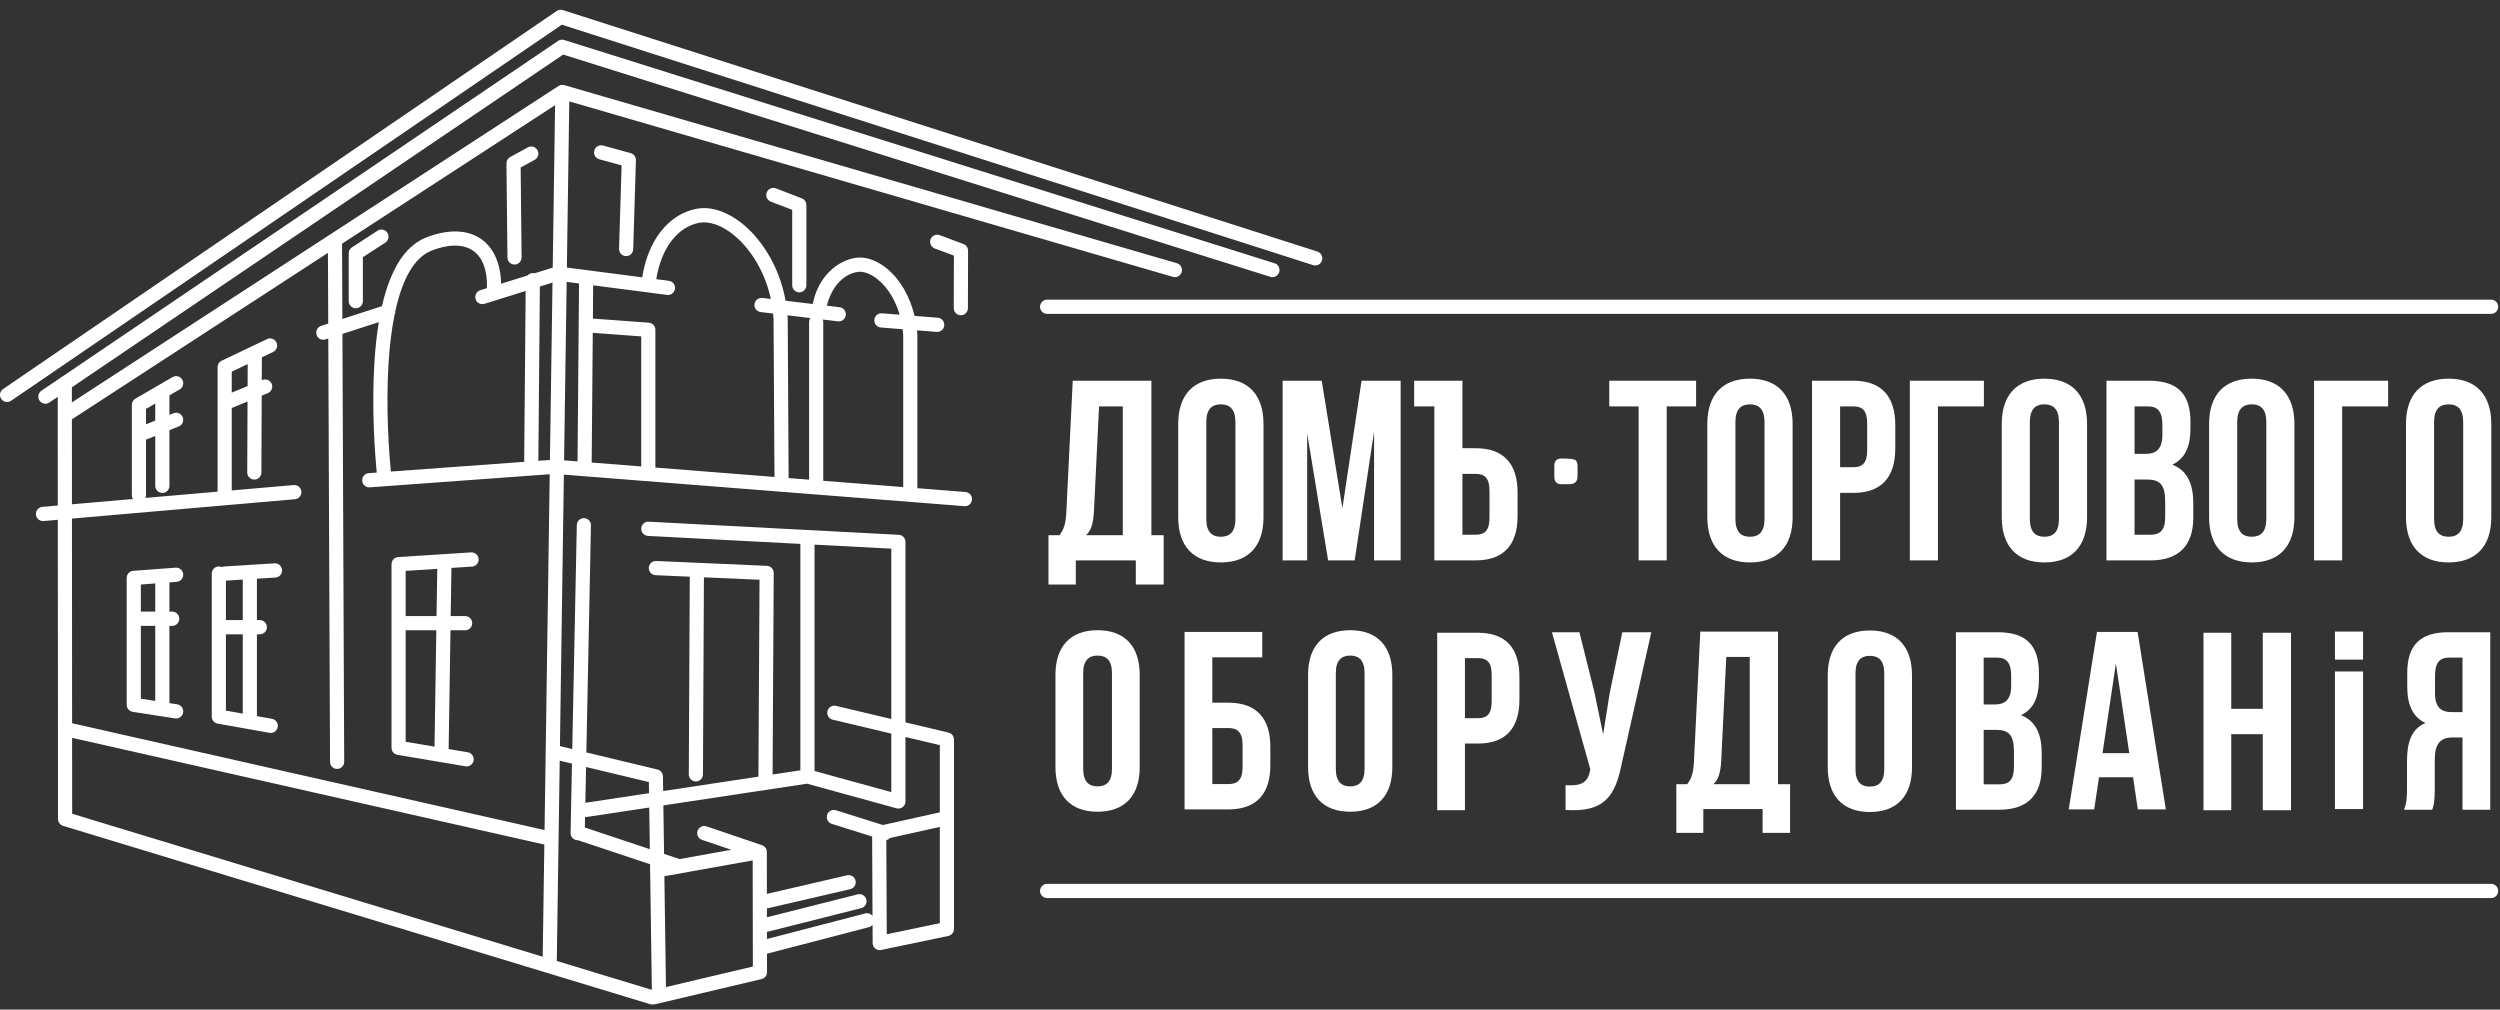 <?xml version="1.0" encoding="UTF-8"?>
<svg width="208px" height="84px" viewBox="0 0 208 84" version="1.1" xmlns="http://www.w3.org/2000/svg" xmlns:xlink="http://www.w3.org/1999/xlink">
    <rect x="0" y="0" width="208" height="84" fill="#333333" stroke="none"/>
    <!-- Generator: Sketch 52.5 (67469) - http://www.bohemiancoding.com/sketch -->
    <title>Logo_white</title>
    <desc>Created with Sketch.</desc>
    <g id="Pages" stroke="none" stroke-width="1" fill="none" fill-rule="evenodd">
        <g id="dto01_main-copy" transform="translate(-375, -37)" fill="#FFFFFF">
            <g id="Header" transform="translate(0, 7)">
                <g id="Logo/white" transform="translate(375, 31)">
                    <g id="Group" transform="translate(0, -0.921)">
                        <path d="M207.261,26.035 L87.12,26.035 C86.795,26.035 86.531,25.77 86.531,25.443 C86.531,25.116 86.795,24.851 87.12,24.851 L207.261,24.851 C207.587,24.851 207.85,25.116 207.85,25.443 C207.85,25.77 207.587,26.035 207.261,26.035" id="Fill-1"></path>
                        <path d="M207.261,74.64 L87.12,74.64 C86.795,74.64 86.531,74.375 86.531,74.048 C86.531,73.722 86.795,73.457 87.12,73.457 L207.261,73.457 C207.587,73.457 207.85,73.722 207.85,74.048 C207.85,74.375 207.587,74.64 207.261,74.64" id="Fill-4"></path>
                        <path d="M109.607,20.852 L46.827,0.76 C46.817,0.756 46.806,0.756 46.796,0.753 C46.775,0.748 46.754,0.743 46.733,0.74 C46.715,0.737 46.697,0.736 46.679,0.735 C46.659,0.734 46.64,0.733 46.62,0.734 C46.601,0.735 46.582,0.737 46.564,0.74 C46.545,0.743 46.527,0.746 46.509,0.751 C46.489,0.755 46.47,0.761 46.452,0.768 C46.435,0.774 46.418,0.78 46.402,0.788 C46.382,0.797 46.364,0.808 46.345,0.819 C46.336,0.825 46.326,0.828 46.317,0.834 L0.258,32.287 C-0.011,32.471 -0.081,32.839 0.102,33.109 C0.216,33.278 0.401,33.369 0.589,33.369 C0.703,33.369 0.819,33.335 0.92,33.266 L46.743,1.975 L109.25,21.98 C109.31,21.999 109.37,22.008 109.429,22.008 C109.679,22.008 109.91,21.847 109.99,21.595 C110.089,21.284 109.917,20.951 109.607,20.852" id="Fill-7"></path>
                        <path d="M19.281,30.844 L20.608,30.212 L20.601,32.044 L19.281,32.587 L19.281,30.844 Z M12.147,33.945 L12.918,33.497 L12.918,34.913 L12.147,35.224 L12.147,33.945 Z M27.284,20.959 L27.309,26.842 L26.719,27.033 C26.409,27.134 26.239,27.467 26.339,27.778 C26.42,28.029 26.651,28.188 26.9,28.188 C26.959,28.188 27.02,28.179 27.081,28.16 L27.314,28.084 L27.459,63.306 C27.46,63.632 27.724,63.895 28.048,63.895 L28.05,63.895 C28.375,63.894 28.638,63.628 28.637,63.301 L28.49,27.703 L31.519,26.721 C31.353,27.725 31.23,28.829 31.154,30.035 C30.905,33.956 31.205,37.786 31.344,39.239 L30.679,39.288 C30.354,39.311 30.11,39.595 30.134,39.921 C30.156,40.232 30.415,40.47 30.72,40.47 C30.735,40.47 30.749,40.469 30.764,40.468 L45.737,39.378 L45.307,68.98 L5.999,60.096 L5.987,43.066 L24.538,41.457 C24.862,41.429 25.102,41.142 25.074,40.817 C25.046,40.491 24.761,40.249 24.437,40.278 L19.281,40.725 L19.281,33.867 L20.595,33.325 L20.571,39.228 C20.569,39.555 20.832,39.821 21.157,39.822 L21.16,39.822 C21.484,39.822 21.747,39.559 21.748,39.233 L21.775,32.84 L22.285,32.63 C22.586,32.506 22.73,32.16 22.606,31.858 C22.483,31.555 22.14,31.411 21.838,31.535 L21.78,31.558 L21.788,29.649 L22.724,29.204 C23.018,29.064 23.143,28.711 23.004,28.416 C22.864,28.12 22.513,27.994 22.219,28.134 L18.44,29.934 C18.429,29.94 18.419,29.948 18.407,29.954 C18.388,29.965 18.369,29.976 18.351,29.988 C18.336,29.999 18.322,30.012 18.308,30.024 C18.293,30.037 18.279,30.049 18.266,30.063 C18.253,30.077 18.241,30.093 18.229,30.108 C18.218,30.123 18.206,30.137 18.196,30.153 C18.186,30.169 18.178,30.186 18.169,30.203 C18.161,30.22 18.152,30.237 18.145,30.255 C18.138,30.273 18.133,30.292 18.128,30.31 C18.123,30.328 18.117,30.346 18.114,30.365 C18.11,30.387 18.109,30.409 18.107,30.431 C18.107,30.444 18.104,30.456 18.104,30.469 L18.104,40.827 L12.103,41.347 C12.131,41.278 12.147,41.203 12.147,41.123 L12.147,36.499 L12.918,36.188 L12.918,40.342 C12.918,40.669 13.182,40.934 13.507,40.934 C13.832,40.934 14.096,40.669 14.096,40.342 L14.096,35.714 L14.874,35.401 C15.176,35.279 15.323,34.935 15.202,34.631 C15.081,34.328 14.738,34.18 14.436,34.302 L14.096,34.439 L14.096,32.814 L14.949,32.32 C15.231,32.156 15.328,31.794 15.165,31.511 C15.002,31.228 14.642,31.131 14.361,31.294 L11.264,33.09 C11.258,33.094 11.254,33.098 11.248,33.102 C11.23,33.113 11.213,33.126 11.197,33.139 C11.182,33.15 11.168,33.161 11.155,33.174 C11.141,33.187 11.129,33.201 11.116,33.216 C11.104,33.23 11.091,33.245 11.08,33.26 C11.069,33.275 11.06,33.292 11.05,33.309 C11.041,33.325 11.031,33.341 11.024,33.358 C11.016,33.375 11.01,33.394 11.004,33.412 C10.997,33.43 10.991,33.448 10.987,33.466 C10.983,33.484 10.98,33.502 10.978,33.52 C10.975,33.541 10.972,33.562 10.971,33.584 C10.971,33.59 10.969,33.596 10.969,33.603 L10.969,36.087 L10.969,36.088 L10.969,41.123 C10.969,41.239 11.004,41.346 11.061,41.438 L5.986,41.878 L5.982,34.809 L27.284,20.959 Z M48.175,23.507 L48.051,38.312 L46.931,38.224 L47.147,23.374 L48.175,23.507 Z M58.171,18.456 C58.982,18.301 60.003,18.649 60.973,19.412 C62.223,20.395 63.588,22.26 64.133,24.794 L63.43,24.71 C63.106,24.671 62.814,24.903 62.776,25.227 C62.737,25.552 62.968,25.846 63.291,25.885 L64.322,26.009 C64.338,26.167 64.351,26.327 64.36,26.49 L64.436,39.603 L54.528,38.823 L54.528,27.359 C54.528,27.346 54.525,27.333 54.524,27.32 C54.523,27.3 54.522,27.28 54.518,27.261 C54.515,27.241 54.51,27.223 54.505,27.204 C54.5,27.185 54.495,27.167 54.488,27.149 C54.481,27.131 54.473,27.114 54.465,27.096 C54.456,27.08 54.448,27.063 54.438,27.047 C54.428,27.031 54.417,27.016 54.405,27 C54.394,26.985 54.382,26.971 54.369,26.957 C54.357,26.943 54.343,26.931 54.329,26.918 C54.315,26.905 54.3,26.893 54.285,26.882 C54.27,26.871 54.254,26.861 54.238,26.851 C54.221,26.841 54.205,26.832 54.188,26.824 C54.17,26.816 54.152,26.809 54.134,26.803 C54.116,26.796 54.098,26.79 54.079,26.786 C54.06,26.781 54.04,26.778 54.019,26.775 C54.007,26.773 53.995,26.769 53.982,26.768 L49.328,26.427 L49.351,23.66 L55.499,24.458 C55.525,24.461 55.55,24.463 55.575,24.463 C55.867,24.463 56.12,24.245 56.159,23.947 C56.2,23.623 55.972,23.326 55.65,23.284 L54.602,23.148 C55.004,20.593 56.359,18.803 58.171,18.456 Z M67.424,26.382 C67.357,26.478 67.317,26.594 67.317,26.72 L67.317,39.83 L65.614,39.696 L65.538,26.466 C65.538,26.461 65.536,26.456 65.536,26.451 C65.536,26.446 65.537,26.442 65.537,26.437 C65.532,26.341 65.525,26.247 65.517,26.153 L67.424,26.382 Z M71.355,22.545 C71.834,22.47 72.442,22.694 73.022,23.162 C73.858,23.836 74.496,24.88 74.85,26.105 L73.379,25.989 C73.055,25.964 72.771,26.207 72.746,26.533 C72.72,26.859 72.962,27.143 73.287,27.169 L75.097,27.312 C75.118,27.482 75.136,27.653 75.147,27.827 L75.147,40.446 L68.495,39.923 L68.495,26.72 C68.495,26.644 68.479,26.572 68.453,26.505 L69.717,26.657 C69.741,26.66 69.765,26.661 69.788,26.661 C70.082,26.661 70.336,26.44 70.372,26.139 C70.41,25.815 70.18,25.52 69.857,25.482 L68.797,25.354 C69.106,24.063 69.969,22.765 71.355,22.545 Z M49.318,27.613 L53.35,27.909 L53.35,38.73 L49.228,38.405 L49.318,27.613 Z M47.588,63.454 L47.472,69.224 C47.465,69.551 47.723,69.821 48.049,69.828 C48.053,69.828 48.057,69.828 48.061,69.828 C48.07,69.828 48.078,69.826 48.087,69.825 L54.084,71.825 L54.09,72.241 C54.08,72.304 54.078,72.37 54.09,72.436 C54.091,72.441 54.092,72.445 54.093,72.449 L54.234,82.277 L46.326,79.875 L46.568,63.21 L47.588,63.454 Z M53.986,64.989 L54,65.913 L48.701,66.714 L48.761,63.735 L53.986,64.989 Z M67.145,65.124 L74.59,67.172 C74.597,67.174 74.605,67.175 74.613,67.176 C74.622,67.179 74.632,67.18 74.641,67.182 C74.676,67.189 74.711,67.193 74.746,67.193 C74.782,67.193 74.819,67.188 74.854,67.182 C74.866,67.179 74.877,67.176 74.889,67.173 C74.911,67.167 74.934,67.16 74.956,67.152 C74.969,67.147 74.982,67.141 74.994,67.135 C75.014,67.126 75.033,67.115 75.052,67.104 C75.063,67.097 75.075,67.09 75.085,67.083 C75.106,67.068 75.125,67.051 75.144,67.034 C75.151,67.028 75.159,67.022 75.165,67.015 C75.19,66.99 75.212,66.963 75.232,66.933 C75.236,66.928 75.238,66.923 75.241,66.918 C75.257,66.893 75.271,66.868 75.283,66.841 C75.288,66.828 75.292,66.814 75.297,66.801 C75.302,66.787 75.309,66.773 75.313,66.757 C75.315,66.751 75.315,66.746 75.316,66.74 C75.321,66.72 75.324,66.7 75.326,66.679 C75.329,66.659 75.332,66.639 75.332,66.619 C75.333,66.613 75.334,66.607 75.334,66.601 L75.334,61.238 L78.193,61.918 L78.193,67.509 L73.455,68.562 L69.553,67.334 C69.243,67.236 68.912,67.41 68.815,67.722 C68.718,68.034 68.891,68.366 69.201,68.464 L72.562,69.521 L72.593,76.117 C72.452,75.944 72.221,75.859 71.992,75.918 L63.812,78.047 L63.811,77.445 C63.85,77.443 63.889,77.438 63.928,77.429 L71.653,75.478 C71.968,75.398 72.16,75.077 72.08,74.76 C72.001,74.443 71.681,74.251 71.366,74.33 L63.809,76.238 L63.807,75.495 C63.844,75.493 63.88,75.489 63.917,75.481 L70.739,73.9 C71.056,73.826 71.254,73.509 71.181,73.19 C71.108,72.872 70.791,72.673 70.475,72.746 L63.805,74.292 L63.799,70.799 C63.799,70.792 63.798,70.786 63.797,70.779 C63.797,70.76 63.795,70.742 63.792,70.724 C63.791,70.715 63.792,70.706 63.79,70.696 C63.79,70.694 63.789,70.691 63.788,70.689 C63.786,70.68 63.784,70.671 63.781,70.662 C63.777,70.645 63.772,70.628 63.766,70.611 C63.762,70.599 63.759,70.587 63.755,70.576 C63.752,70.568 63.747,70.561 63.744,70.553 C63.737,70.537 63.728,70.523 63.72,70.508 C63.714,70.497 63.708,70.484 63.701,70.473 C63.697,70.467 63.692,70.461 63.687,70.455 C63.677,70.441 63.666,70.428 63.655,70.415 C63.646,70.405 63.639,70.394 63.629,70.385 C63.624,70.38 63.619,70.376 63.613,70.371 C63.601,70.359 63.587,70.348 63.573,70.337 C63.563,70.329 63.554,70.32 63.543,70.312 C63.537,70.308 63.529,70.304 63.523,70.3 C63.509,70.291 63.494,70.284 63.48,70.276 C63.468,70.27 63.456,70.263 63.444,70.257 C63.435,70.253 63.426,70.251 63.417,70.248 C63.411,70.245 63.405,70.242 63.399,70.24 L58.785,68.675 C58.477,68.571 58.143,68.737 58.039,69.047 C57.935,69.357 58.1,69.692 58.409,69.797 L60.846,70.623 L56.538,71.396 C56.537,71.396 56.536,71.395 56.535,71.395 L55.25,70.966 L55.192,66.93 L67.145,65.124 Z M74.156,45.569 L74.156,59.742 L69.553,58.647 C69.235,58.572 68.919,58.769 68.844,59.087 C68.769,59.405 68.965,59.724 69.281,59.799 L74.156,60.958 L74.156,65.825 L67.769,64.068 L67.769,45.234 L74.156,45.569 Z M78.193,76.73 L73.778,77.651 L73.741,69.815 C73.86,69.791 73.97,69.73 74.054,69.641 L78.193,68.721 L78.193,76.73 Z M55.276,72.825 L62.623,71.507 L62.638,80.336 L55.408,82.045 L55.276,72.825 Z M48.677,67.887 C48.706,67.891 48.735,67.895 48.765,67.895 C48.794,67.895 48.824,67.893 48.853,67.888 L54.017,67.108 L54.066,70.572 L48.659,68.769 L48.677,67.887 Z M45.153,79.519 L6.004,67.625 L5.999,61.309 L45.289,70.189 L45.153,79.519 Z M44.791,38.232 L44.916,23.76 L45.968,23.431 L45.754,38.19 L44.787,38.26 C44.788,38.251 44.79,38.242 44.791,38.232 Z M45.987,22.186 L44.472,22.659 C44.428,22.648 44.383,22.641 44.336,22.64 L44.331,22.64 C44.157,22.64 44.002,22.718 43.894,22.839 L41.692,23.526 C41.687,23.254 41.666,22.94 41.614,22.607 C41.428,21.407 40.913,20.462 40.126,19.872 C38.404,18.583 36.045,19.429 35.363,19.719 C33.674,20.437 32.476,22.34 31.779,25.393 L28.485,26.461 L28.459,20.195 L46.183,8.671 L45.987,22.186 Z M32.519,39.154 C32.385,37.757 32.084,33.978 32.329,30.111 C32.424,28.611 32.591,27.278 32.825,26.119 C32.874,26.025 32.896,25.919 32.89,25.81 C33.486,23.086 34.477,21.381 35.822,20.81 C36.358,20.581 38.202,19.908 39.422,20.822 C40.472,21.607 40.542,23.164 40.511,23.895 L39.96,24.067 C39.65,24.164 39.476,24.496 39.573,24.808 C39.651,25.062 39.884,25.224 40.135,25.224 C40.193,25.224 40.252,25.216 40.31,25.198 L41.226,24.912 C41.228,24.911 41.23,24.91 41.232,24.91 L43.735,24.128 L43.613,38.222 C43.613,38.264 43.617,38.305 43.625,38.345 L32.519,39.154 Z M106.044,21.823 L46.938,3.248 C46.929,3.245 46.919,3.244 46.91,3.242 C46.889,3.236 46.868,3.232 46.846,3.229 C46.829,3.226 46.811,3.224 46.794,3.224 C46.773,3.222 46.753,3.222 46.733,3.223 C46.715,3.224 46.697,3.226 46.68,3.228 C46.66,3.231 46.64,3.235 46.62,3.24 C46.603,3.245 46.586,3.25 46.569,3.256 C46.55,3.262 46.532,3.27 46.514,3.278 C46.496,3.287 46.479,3.296 46.462,3.306 C46.453,3.312 46.443,3.316 46.434,3.322 L5.181,31.256 C5.097,31.288 5.022,31.339 4.962,31.404 L3.446,32.43 C3.176,32.613 3.105,32.981 3.287,33.252 C3.4,33.421 3.586,33.513 3.776,33.513 C3.889,33.513 4.003,33.48 4.104,33.412 L4.803,32.939 L4.809,41.98 L3.526,42.091 C3.202,42.119 2.962,42.406 2.99,42.732 C3.016,43.04 3.273,43.273 3.576,43.273 C3.593,43.273 3.61,43.272 3.627,43.27 L4.81,43.168 L4.826,68.065 C4.826,68.072 4.828,68.079 4.828,68.086 C4.829,68.112 4.832,68.137 4.836,68.162 C4.838,68.177 4.842,68.191 4.845,68.205 C4.85,68.228 4.857,68.249 4.865,68.271 C4.871,68.286 4.877,68.301 4.884,68.316 C4.893,68.335 4.903,68.353 4.914,68.372 C4.923,68.386 4.932,68.4 4.942,68.413 C4.954,68.43 4.967,68.446 4.981,68.462 C4.993,68.475 5.005,68.487 5.018,68.498 C5.032,68.512 5.048,68.525 5.064,68.537 C5.079,68.548 5.094,68.559 5.111,68.569 C5.126,68.578 5.142,68.586 5.158,68.594 C5.178,68.604 5.198,68.613 5.219,68.62 C5.228,68.623 5.235,68.628 5.244,68.63 L54.071,83.464 C54.127,83.482 54.185,83.49 54.241,83.49 C54.264,83.49 54.285,83.487 54.307,83.485 C54.328,83.487 54.349,83.49 54.37,83.49 C54.415,83.49 54.46,83.485 54.505,83.474 L63.362,81.38 C63.376,81.377 63.388,81.371 63.401,81.367 C63.424,81.36 63.446,81.353 63.467,81.344 C63.483,81.337 63.498,81.327 63.514,81.318 C63.532,81.308 63.549,81.299 63.565,81.288 C63.581,81.277 63.595,81.263 63.61,81.251 C63.624,81.239 63.639,81.227 63.651,81.214 C63.664,81.2 63.675,81.185 63.687,81.17 C63.699,81.155 63.711,81.14 63.722,81.124 C63.732,81.109 63.739,81.092 63.747,81.076 C63.757,81.058 63.766,81.041 63.774,81.023 C63.781,81.005 63.785,80.986 63.791,80.967 C63.796,80.949 63.802,80.932 63.805,80.913 C63.81,80.891 63.811,80.868 63.812,80.845 C63.813,80.831 63.816,80.818 63.816,80.803 L63.814,79.269 L72.287,77.064 C72.415,77.031 72.52,76.957 72.597,76.861 L72.604,78.378 L72.604,78.38 L72.604,78.381 C72.604,78.411 72.609,78.441 72.613,78.47 C72.615,78.479 72.614,78.489 72.616,78.498 L72.616,78.498 C72.618,78.505 72.621,78.512 72.622,78.518 C72.63,78.548 72.638,78.577 72.649,78.604 C72.654,78.616 72.66,78.626 72.666,78.637 C72.676,78.659 72.687,78.681 72.7,78.701 C72.708,78.712 72.716,78.722 72.724,78.732 C72.737,78.751 72.751,78.769 72.767,78.785 C72.777,78.795 72.787,78.804 72.797,78.814 C72.813,78.828 72.83,78.842 72.847,78.855 C72.859,78.864 72.871,78.872 72.883,78.88 C72.901,78.891 72.92,78.901 72.939,78.91 C72.952,78.916 72.965,78.923 72.979,78.928 C73.001,78.937 73.024,78.943 73.047,78.949 C73.059,78.952 73.07,78.956 73.082,78.958 C73.118,78.966 73.155,78.97 73.192,78.97 C73.193,78.97 73.193,78.97 73.193,78.97 L73.196,78.97 C73.228,78.97 73.259,78.965 73.289,78.96 C73.297,78.958 73.305,78.959 73.313,78.957 L73.313,78.957 C73.314,78.957 73.315,78.957 73.315,78.957 L78.9,77.792 C78.939,77.783 78.977,77.771 79.014,77.756 C79.028,77.749 79.041,77.741 79.054,77.733 C79.074,77.723 79.095,77.713 79.114,77.7 C79.13,77.689 79.143,77.676 79.158,77.664 C79.172,77.652 79.188,77.641 79.201,77.627 C79.213,77.614 79.224,77.6 79.235,77.585 C79.248,77.57 79.261,77.555 79.272,77.539 C79.282,77.525 79.288,77.509 79.296,77.494 C79.307,77.476 79.318,77.458 79.326,77.438 C79.334,77.419 79.338,77.399 79.344,77.379 C79.349,77.362 79.356,77.346 79.359,77.329 C79.367,77.29 79.371,77.25 79.371,77.21 L79.371,61.449 C79.371,61.435 79.368,61.421 79.367,61.406 C79.365,61.384 79.364,61.362 79.36,61.34 C79.357,61.321 79.35,61.304 79.345,61.285 C79.34,61.267 79.335,61.249 79.328,61.231 C79.321,61.212 79.311,61.195 79.302,61.177 C79.294,61.161 79.286,61.145 79.276,61.13 C79.266,61.113 79.253,61.098 79.241,61.083 C79.23,61.068 79.219,61.054 79.206,61.04 C79.193,61.027 79.178,61.015 79.164,61.003 C79.15,60.99 79.136,60.977 79.12,60.966 C79.104,60.954 79.086,60.945 79.069,60.935 C79.053,60.927 79.038,60.917 79.021,60.91 C79,60.9 78.978,60.894 78.956,60.887 C78.943,60.883 78.931,60.877 78.918,60.874 L75.334,60.022 L75.334,45.007 C75.334,44.992 75.331,44.978 75.33,44.963 C75.328,44.943 75.327,44.923 75.324,44.903 C75.32,44.884 75.315,44.866 75.309,44.847 C75.304,44.828 75.299,44.81 75.292,44.792 C75.285,44.774 75.276,44.757 75.268,44.739 C75.259,44.723 75.251,44.706 75.241,44.69 C75.231,44.674 75.219,44.659 75.207,44.644 C75.195,44.629 75.184,44.615 75.172,44.601 C75.159,44.587 75.144,44.575 75.13,44.563 C75.116,44.55 75.102,44.538 75.086,44.527 C75.071,44.516 75.055,44.507 75.038,44.497 C75.022,44.487 75.006,44.478 74.988,44.469 C74.971,44.462 74.952,44.456 74.934,44.449 C74.916,44.443 74.898,44.437 74.879,44.432 C74.86,44.428 74.84,44.426 74.819,44.423 C74.805,44.421 74.791,44.417 74.776,44.416 L53.97,43.326 C53.645,43.307 53.368,43.56 53.351,43.886 C53.334,44.212 53.584,44.491 53.909,44.508 L66.591,45.173 L66.591,64.011 L64.279,64.36 L64.374,47.594 C64.374,47.578 64.37,47.562 64.369,47.546 C64.367,47.526 64.367,47.505 64.363,47.486 C64.36,47.466 64.354,47.448 64.349,47.43 C64.343,47.411 64.339,47.392 64.332,47.374 C64.325,47.356 64.315,47.34 64.307,47.323 C64.298,47.306 64.29,47.289 64.28,47.273 C64.27,47.256 64.258,47.242 64.246,47.227 C64.234,47.212 64.224,47.197 64.211,47.183 C64.198,47.17 64.183,47.158 64.169,47.145 C64.154,47.133 64.141,47.12 64.125,47.109 C64.11,47.098 64.093,47.089 64.077,47.08 C64.06,47.07 64.044,47.06 64.027,47.052 C64.009,47.044 63.99,47.039 63.972,47.032 C63.954,47.026 63.936,47.019 63.918,47.015 C63.898,47.011 63.878,47.009 63.857,47.006 C63.842,47.004 63.826,47 63.81,46.999 L54.594,46.595 C54.272,46.583 53.995,46.834 53.98,47.16 C53.966,47.487 54.218,47.763 54.543,47.777 L57.389,47.902 L57.308,64.344 C57.306,64.671 57.569,64.937 57.894,64.939 L57.897,64.939 C58.221,64.939 58.484,64.675 58.486,64.35 L58.567,47.954 L63.193,48.157 L63.101,64.538 L55.175,65.736 L55.157,64.511 C55.157,64.498 55.154,64.486 55.153,64.472 C55.151,64.45 55.15,64.429 55.146,64.407 C55.142,64.389 55.137,64.372 55.131,64.354 C55.126,64.335 55.121,64.317 55.113,64.299 C55.106,64.28 55.097,64.263 55.088,64.246 C55.079,64.23 55.071,64.214 55.061,64.198 C55.051,64.182 55.039,64.168 55.027,64.153 C55.015,64.138 55.004,64.123 54.991,64.109 C54.978,64.096 54.964,64.084 54.95,64.072 C54.935,64.06 54.921,64.047 54.905,64.036 C54.889,64.024 54.872,64.015 54.855,64.006 C54.839,63.997 54.824,63.987 54.807,63.98 C54.787,63.971 54.765,63.964 54.743,63.958 C54.73,63.953 54.719,63.948 54.705,63.944 L48.785,62.524 L49.167,43.633 C49.174,43.306 48.916,43.036 48.591,43.029 C48.267,43.022 47.996,43.282 47.99,43.609 L47.613,62.243 L46.586,61.997 L46.914,39.41 L80.237,42.034 C80.253,42.036 80.268,42.036 80.284,42.036 C80.588,42.036 80.846,41.801 80.87,41.491 C80.896,41.165 80.654,40.88 80.329,40.855 L76.325,40.539 L76.325,27.804 C76.325,27.798 76.323,27.792 76.323,27.785 C76.323,27.779 76.324,27.773 76.324,27.767 C76.316,27.646 76.305,27.526 76.293,27.406 L77.929,27.535 C77.945,27.537 77.96,27.537 77.976,27.537 C78.28,27.537 78.538,27.302 78.562,26.992 C78.588,26.666 78.346,26.381 78.021,26.355 L76.091,26.203 C75.702,24.564 74.879,23.142 73.759,22.239 C72.908,21.553 71.99,21.247 71.172,21.376 C69.695,21.61 68.091,22.882 67.617,25.213 L65.362,24.942 C64.813,21.898 63.185,19.648 61.699,18.48 C60.443,17.492 59.111,17.071 57.95,17.293 C55.626,17.738 53.909,19.916 53.434,22.996 L47.164,22.182 L47.365,8.357 L97.586,22.956 C97.641,22.972 97.696,22.98 97.75,22.98 C98.006,22.98 98.241,22.811 98.316,22.552 C98.406,22.238 98.226,21.91 97.914,21.819 L46.951,7.004 C46.946,7.003 46.94,7.003 46.934,7.001 C46.927,6.999 46.92,6.996 46.912,6.995 C46.898,6.992 46.884,6.992 46.87,6.99 C46.852,6.987 46.834,6.984 46.816,6.983 C46.81,6.983 46.804,6.981 46.797,6.981 C46.797,6.981 46.797,6.981 46.796,6.981 C46.789,6.981 46.782,6.983 46.775,6.983 C46.769,6.983 46.764,6.984 46.758,6.984 C46.739,6.985 46.72,6.986 46.702,6.989 C46.695,6.99 46.688,6.99 46.682,6.991 C46.667,6.994 46.653,6.999 46.638,7.003 C46.622,7.007 46.606,7.011 46.591,7.017 C46.585,7.019 46.579,7.02 46.573,7.022 C46.556,7.028 46.541,7.037 46.525,7.045 C46.513,7.051 46.502,7.057 46.491,7.063 C46.479,7.07 46.467,7.076 46.455,7.084 L5.981,33.4 L5.98,32.142 L46.857,4.462 L105.692,22.953 C105.751,22.971 105.81,22.98 105.868,22.98 C106.119,22.98 106.351,22.818 106.43,22.564 C106.527,22.252 106.354,21.921 106.044,21.823 Z" id="Fill-9"></path>
                        <path d="M36.32,51.177 L33.752,51.177 L33.752,47.417 L36.381,47.248 L36.32,51.177 Z M36.152,62.043 L33.752,61.638 L33.752,52.361 L36.302,52.361 L36.152,62.043 Z M32.582,62.214 C32.584,62.231 32.585,62.249 32.589,62.267 C32.593,62.286 32.6,62.304 32.606,62.322 C32.612,62.341 32.617,62.359 32.625,62.377 C32.632,62.393 32.641,62.408 32.65,62.423 C32.66,62.441 32.668,62.459 32.68,62.476 C32.69,62.49 32.702,62.503 32.714,62.517 C32.727,62.532 32.739,62.548 32.753,62.562 C32.766,62.575 32.781,62.585 32.795,62.597 C32.81,62.609 32.825,62.622 32.841,62.633 C32.855,62.643 32.872,62.65 32.887,62.658 C32.906,62.668 32.923,62.679 32.943,62.687 C32.958,62.693 32.974,62.696 32.99,62.701 C33.012,62.708 33.033,62.715 33.056,62.719 C33.059,62.72 33.062,62.721 33.066,62.722 L38.728,63.677 C38.761,63.683 38.794,63.685 38.826,63.685 C39.109,63.685 39.358,63.481 39.407,63.191 C39.46,62.869 39.244,62.564 38.923,62.51 L37.327,62.241 L37.48,52.361 L38.7,52.361 C39.025,52.361 39.289,52.096 39.289,51.769 C39.289,51.442 39.025,51.177 38.7,51.177 L37.498,51.177 L37.56,47.172 L39.272,47.062 C39.596,47.041 39.843,46.759 39.822,46.433 C39.801,46.107 39.52,45.86 39.197,45.88 L33.125,46.271 C33.111,46.272 33.099,46.276 33.085,46.277 C33.065,46.28 33.045,46.283 33.026,46.287 C33.007,46.292 32.989,46.298 32.971,46.305 C32.953,46.311 32.935,46.317 32.917,46.325 C32.9,46.333 32.883,46.343 32.867,46.353 C32.851,46.362 32.834,46.372 32.819,46.383 C32.804,46.394 32.79,46.406 32.776,46.419 C32.762,46.431 32.747,46.444 32.735,46.458 C32.722,46.471 32.711,46.486 32.699,46.501 C32.687,46.516 32.676,46.531 32.666,46.547 C32.656,46.563 32.647,46.58 32.639,46.597 C32.63,46.614 32.622,46.631 32.615,46.649 C32.608,46.667 32.603,46.686 32.598,46.705 C32.593,46.723 32.588,46.741 32.584,46.76 C32.581,46.781 32.58,46.801 32.578,46.822 C32.577,46.835 32.574,46.848 32.574,46.861 L32.574,62.138 C32.574,62.142 32.575,62.145 32.575,62.149 C32.576,62.171 32.579,62.192 32.582,62.214 Z" id="Fill-11"></path>
                        <path d="M20.198,51.512 L18.796,51.512 L18.796,48.229 L20.198,48.142 L20.198,51.512 Z M20.198,59.295 L18.796,59.046 L18.796,52.695 L20.198,52.695 L20.198,59.295 Z M22.845,46.792 L18.656,47.052 C18.583,47.056 18.514,47.076 18.45,47.105 C18.376,47.071 18.294,47.051 18.207,47.051 C17.882,47.051 17.619,47.316 17.619,47.643 L17.619,59.543 C17.619,59.545 17.619,59.548 17.619,59.55 C17.62,59.574 17.623,59.597 17.626,59.62 C17.628,59.636 17.629,59.652 17.632,59.668 C17.637,59.688 17.644,59.707 17.65,59.726 C17.656,59.744 17.661,59.762 17.668,59.778 C17.675,59.795 17.685,59.81 17.694,59.826 C17.703,59.844 17.711,59.862 17.722,59.878 C17.733,59.893 17.746,59.907 17.758,59.921 C17.77,59.936 17.781,59.951 17.795,59.964 C17.809,59.978 17.825,59.989 17.84,60.002 C17.854,60.013 17.867,60.026 17.883,60.036 C17.898,60.046 17.914,60.053 17.931,60.062 C17.949,60.072 17.966,60.082 17.985,60.09 C18,60.096 18.016,60.1 18.032,60.105 C18.053,60.112 18.075,60.119 18.097,60.123 C18.1,60.124 18.102,60.125 18.105,60.125 L22.424,60.893 C22.458,60.899 22.493,60.902 22.527,60.902 C22.807,60.902 23.056,60.7 23.106,60.413 C23.163,60.091 22.949,59.784 22.629,59.727 L21.376,59.504 L21.376,52.695 L21.616,52.695 C21.942,52.695 22.205,52.431 22.205,52.104 C22.205,51.777 21.942,51.512 21.616,51.512 L21.376,51.512 L21.376,48.069 L22.918,47.973 C23.243,47.953 23.489,47.672 23.469,47.346 C23.449,47.02 23.172,46.769 22.845,46.792 Z" id="Fill-13"></path>
                        <path d="M12.918,50.809 L11.718,50.809 L11.718,48.552 L12.918,48.464 L12.918,50.809 Z M12.918,58.238 L11.718,58.051 L11.718,51.993 L12.918,51.993 L12.918,58.238 Z M14.745,58.521 L14.096,58.42 L14.096,51.993 L14.327,51.993 C14.653,51.993 14.916,51.728 14.916,51.401 C14.916,51.074 14.653,50.809 14.327,50.809 L14.096,50.809 L14.096,48.377 L14.698,48.332 C15.023,48.308 15.266,48.024 15.242,47.699 C15.218,47.373 14.936,47.126 14.612,47.152 L11.086,47.412 C11.073,47.413 11.062,47.417 11.049,47.419 C11.029,47.421 11.009,47.424 10.989,47.429 C10.97,47.434 10.953,47.44 10.935,47.446 C10.917,47.453 10.898,47.459 10.88,47.468 C10.863,47.476 10.847,47.485 10.831,47.494 C10.815,47.504 10.798,47.514 10.783,47.525 C10.768,47.537 10.754,47.549 10.74,47.561 C10.726,47.574 10.712,47.587 10.699,47.601 C10.686,47.614 10.675,47.629 10.664,47.643 C10.652,47.659 10.641,47.674 10.63,47.691 C10.62,47.707 10.612,47.723 10.604,47.74 C10.595,47.757 10.587,47.774 10.58,47.793 C10.573,47.811 10.568,47.829 10.563,47.848 C10.558,47.866 10.553,47.885 10.55,47.904 C10.547,47.924 10.545,47.944 10.544,47.964 C10.543,47.977 10.54,47.989 10.54,48.002 L10.54,58.559 C10.54,58.564 10.541,58.568 10.542,58.573 C10.542,58.595 10.545,58.616 10.548,58.637 C10.551,58.655 10.552,58.673 10.556,58.69 C10.56,58.71 10.567,58.728 10.574,58.747 C10.58,58.765 10.585,58.783 10.592,58.8 C10.6,58.817 10.61,58.833 10.619,58.849 C10.628,58.866 10.637,58.883 10.648,58.899 C10.659,58.914 10.672,58.928 10.683,58.942 C10.696,58.956 10.708,58.971 10.722,58.985 C10.735,58.998 10.75,59.009 10.765,59.021 C10.78,59.032 10.794,59.045 10.81,59.055 C10.825,59.065 10.842,59.073 10.858,59.081 C10.876,59.091 10.894,59.101 10.913,59.108 C10.929,59.114 10.946,59.119 10.963,59.124 C10.984,59.13 11.004,59.136 11.026,59.14 C11.03,59.141 11.035,59.143 11.039,59.144 L14.565,59.691 C14.596,59.696 14.626,59.698 14.656,59.698 C14.941,59.698 15.192,59.489 15.237,59.196 C15.287,58.873 15.066,58.571 14.745,58.521 Z" id="Fill-15"></path>
                        <path d="M29.013,24.976 C29.013,25.303 29.277,25.568 29.602,25.568 C29.927,25.568 30.191,25.303 30.191,24.976 L30.191,21.318 L32.054,20.108 C32.327,19.931 32.406,19.565 32.229,19.29 C32.053,19.016 31.688,18.937 31.415,19.114 L29.282,20.499 C29.281,20.5 29.28,20.502 29.278,20.503 C29.257,20.517 29.237,20.534 29.218,20.551 C29.208,20.56 29.196,20.567 29.187,20.577 C29.172,20.591 29.16,20.608 29.147,20.625 C29.136,20.638 29.124,20.651 29.114,20.665 C29.104,20.681 29.096,20.699 29.087,20.715 C29.078,20.732 29.067,20.747 29.06,20.764 C29.053,20.781 29.05,20.798 29.044,20.815 C29.038,20.835 29.03,20.854 29.026,20.874 C29.023,20.887 29.023,20.901 29.021,20.915 C29.018,20.94 29.014,20.965 29.014,20.991 C29.014,20.993 29.013,20.995 29.013,20.996 L29.013,24.976 Z" id="Fill-17"></path>
                        <path d="M42.219,21.345 C42.223,21.669 42.486,21.93 42.808,21.93 C42.81,21.93 42.812,21.93 42.814,21.93 C43.139,21.927 43.4,21.659 43.397,21.332 L43.319,13.857 L44.483,13.221 C44.769,13.065 44.875,12.706 44.72,12.418 C44.565,12.131 44.207,12.025 43.921,12.181 L42.445,12.987 C42.436,12.991 42.429,12.998 42.421,13.003 C42.403,13.014 42.386,13.026 42.369,13.038 C42.354,13.05 42.34,13.062 42.326,13.075 C42.313,13.088 42.3,13.101 42.287,13.115 C42.274,13.13 42.262,13.145 42.251,13.161 C42.24,13.176 42.23,13.191 42.221,13.207 C42.211,13.224 42.202,13.241 42.194,13.258 C42.186,13.275 42.179,13.293 42.173,13.311 C42.166,13.329 42.161,13.348 42.156,13.366 C42.152,13.384 42.148,13.402 42.146,13.421 C42.143,13.442 42.141,13.462 42.14,13.484 C42.14,13.493 42.137,13.503 42.137,13.513 L42.219,21.345 Z" id="Fill-19"></path>
                        <path d="M52.076,21.23 C52.082,21.231 52.088,21.231 52.094,21.231 C52.411,21.231 52.673,20.978 52.683,20.657 L52.909,13.252 C52.91,13.237 52.907,13.224 52.906,13.209 C52.905,13.187 52.905,13.165 52.902,13.144 C52.899,13.125 52.893,13.107 52.889,13.089 C52.884,13.07 52.88,13.051 52.873,13.033 C52.867,13.014 52.858,12.997 52.849,12.98 C52.841,12.963 52.834,12.946 52.825,12.93 C52.815,12.914 52.803,12.899 52.792,12.884 C52.781,12.868 52.77,12.853 52.757,12.839 C52.745,12.825 52.731,12.813 52.717,12.8 C52.703,12.787 52.689,12.774 52.674,12.762 C52.658,12.75 52.641,12.74 52.624,12.73 C52.609,12.72 52.594,12.71 52.577,12.702 C52.557,12.692 52.535,12.685 52.514,12.678 C52.501,12.673 52.489,12.667 52.476,12.663 L50.169,12.029 C49.855,11.942 49.531,12.129 49.446,12.444 C49.36,12.759 49.545,13.085 49.859,13.171 L51.718,13.682 L51.505,20.621 C51.495,20.947 51.751,21.22 52.076,21.23" id="Fill-21"></path>
                        <path d="M66.501,24.244 C66.827,24.244 67.09,23.979 67.09,23.652 L67.09,16.975 C67.09,16.972 67.089,16.969 67.089,16.966 C67.089,16.943 67.085,16.92 67.082,16.897 C67.08,16.881 67.079,16.864 67.076,16.849 C67.072,16.83 67.065,16.811 67.059,16.793 C67.053,16.775 67.048,16.756 67.041,16.739 C67.033,16.722 67.024,16.707 67.015,16.691 C67.005,16.674 66.997,16.656 66.986,16.64 C66.975,16.624 66.961,16.61 66.949,16.595 C66.937,16.581 66.927,16.566 66.914,16.554 C66.9,16.54 66.885,16.529 66.87,16.517 C66.855,16.505 66.841,16.492 66.824,16.481 C66.811,16.472 66.796,16.466 66.782,16.458 C66.762,16.447 66.742,16.435 66.72,16.427 C66.717,16.425 66.715,16.424 66.712,16.423 L64.553,15.591 C64.249,15.474 63.908,15.627 63.792,15.932 C63.676,16.237 63.828,16.58 64.131,16.697 L65.912,17.382 L65.912,23.652 C65.912,23.979 66.176,24.244 66.501,24.244" id="Fill-23"></path>
                        <path d="M79.941,26.15 L79.942,26.15 C80.267,26.15 80.53,25.886 80.531,25.56 L80.544,20.78 C80.544,20.776 80.543,20.772 80.543,20.768 C80.543,20.745 80.54,20.723 80.537,20.701 C80.534,20.684 80.533,20.667 80.529,20.651 C80.525,20.631 80.518,20.613 80.512,20.594 C80.506,20.576 80.501,20.558 80.494,20.541 C80.486,20.524 80.477,20.508 80.468,20.492 C80.458,20.475 80.45,20.458 80.439,20.442 C80.428,20.426 80.414,20.412 80.402,20.397 C80.39,20.383 80.379,20.369 80.366,20.356 C80.353,20.342 80.337,20.331 80.322,20.319 C80.307,20.307 80.293,20.294 80.277,20.284 C80.262,20.275 80.247,20.267 80.231,20.259 C80.212,20.249 80.193,20.238 80.172,20.23 C80.168,20.228 80.165,20.226 80.161,20.224 L78.181,19.484 C77.876,19.37 77.537,19.526 77.423,19.832 C77.31,20.138 77.465,20.479 77.77,20.593 L79.365,21.19 L79.353,25.556 C79.353,25.883 79.615,26.149 79.941,26.15" id="Fill-25"></path>
                        <path d="M91.016,42.466 C90.952,43.598 90.74,44.089 90.357,44.452 L93.417,44.452 L93.417,33.733 L91.441,33.733 L91.016,42.466 Z M94.5,48.552 L94.5,46.545 L89.507,46.545 L89.507,48.552 L87.234,48.552 L87.234,44.452 L88.147,44.452 C88.551,43.939 88.678,43.384 88.721,42.509 L89.252,31.597 L95.796,31.597 L95.796,44.452 L96.816,44.452 L96.816,48.552 L94.5,48.552 Z" id="Fill-27"></path>
                        <path d="M100.364,43.107 C100.364,44.174 100.831,44.58 101.575,44.58 C102.319,44.58 102.786,44.174 102.786,43.107 L102.786,35.035 C102.786,33.967 102.319,33.562 101.575,33.562 C100.831,33.562 100.364,33.967 100.364,35.035 L100.364,43.107 Z M98.027,35.185 C98.027,32.793 99.28,31.426 101.575,31.426 C103.87,31.426 105.123,32.793 105.123,35.185 L105.123,42.957 C105.123,45.349 103.87,46.715 101.575,46.715 C99.28,46.715 98.027,45.349 98.027,42.957 L98.027,35.185 Z" id="Fill-29"></path>
                        <polygon id="Fill-31" points="111.688 42.21 113.282 31.597 116.533 31.597 116.533 46.545 114.323 46.545 114.323 35.825 112.708 46.545 110.499 46.545 108.756 35.975 108.756 46.545 106.717 46.545 106.717 31.597 109.968 31.597"></polygon>
                        <path d="M122.779,44.409 C123.523,44.409 123.926,44.068 123.926,43 L123.926,40.758 C123.926,39.69 123.523,39.348 122.779,39.348 L121.674,39.348 L121.674,44.409 L122.779,44.409 Z M117.658,31.597 L121.674,31.597 L121.674,37.213 L122.779,37.213 C125.116,37.213 126.263,38.516 126.263,40.907 L126.263,42.85 C126.263,45.242 125.116,46.545 122.779,46.545 L119.337,46.545 L119.337,33.733 L117.658,33.733 L117.658,31.597 Z" id="Fill-33"></path>
                        <polygon id="Fill-35" points="133.891 31.597 141.115 31.597 141.115 33.733 138.671 33.733 138.671 46.545 136.334 46.545 136.334 33.733 133.891 33.733"></polygon>
                        <path d="M144.386,43.107 C144.386,44.174 144.854,44.58 145.597,44.58 C146.341,44.58 146.808,44.174 146.808,43.107 L146.808,35.035 C146.808,33.967 146.341,33.562 145.597,33.562 C144.854,33.562 144.386,33.967 144.386,35.035 L144.386,43.107 Z M142.049,35.185 C142.049,32.793 143.303,31.426 145.597,31.426 C147.892,31.426 149.146,32.793 149.146,35.185 L149.146,42.957 C149.146,45.349 147.892,46.715 145.597,46.715 C143.303,46.715 142.049,45.349 142.049,42.957 L142.049,35.185 Z" id="Fill-37"></path>
                        <path d="M153.097,33.733 L153.097,38.793 L154.202,38.793 C154.946,38.793 155.35,38.452 155.35,37.384 L155.35,35.142 C155.35,34.074 154.946,33.733 154.202,33.733 L153.097,33.733 Z M157.687,35.291 L157.687,37.234 C157.687,39.626 156.539,40.929 154.202,40.929 L153.097,40.929 L153.097,46.545 L150.76,46.545 L150.76,31.597 L154.202,31.597 C156.539,31.597 157.687,32.9 157.687,35.291 Z" id="Fill-39"></path>
                        <polygon id="Fill-41" points="158.898 46.545 158.898 31.597 165.059 31.597 165.059 33.733 161.235 33.733 161.235 46.545"></polygon>
                        <path d="M168.883,43.107 C168.883,44.174 169.351,44.58 170.094,44.58 C170.838,44.58 171.305,44.174 171.305,43.107 L171.305,35.035 C171.305,33.967 170.838,33.562 170.094,33.562 C169.351,33.562 168.883,33.967 168.883,35.035 L168.883,43.107 Z M166.546,35.185 C166.546,32.793 167.8,31.426 170.094,31.426 C172.389,31.426 173.643,32.793 173.643,35.185 L173.643,42.957 C173.643,45.349 172.389,46.715 170.094,46.715 C167.8,46.715 166.546,45.349 166.546,42.957 L166.546,35.185 Z" id="Fill-43"></path>
                        <path d="M177.594,39.818 L177.594,44.409 L178.933,44.409 C179.719,44.409 180.144,44.046 180.144,42.936 L180.144,41.633 C180.144,40.245 179.698,39.818 178.635,39.818 L177.594,39.818 Z M177.594,33.733 L177.594,37.683 L178.508,37.683 C179.379,37.683 179.91,37.299 179.91,36.103 L179.91,35.27 C179.91,34.202 179.549,33.733 178.72,33.733 L177.594,33.733 Z M182.247,35.035 L182.247,35.569 C182.247,37.106 181.78,38.089 180.739,38.58 C181.993,39.071 182.481,40.203 182.481,41.783 L182.481,43 C182.481,45.306 181.27,46.545 178.933,46.545 L175.257,46.545 L175.257,31.597 L178.784,31.597 C181.206,31.597 182.247,32.729 182.247,35.035 Z" id="Fill-45"></path>
                        <path d="M186.135,43.107 C186.135,44.174 186.603,44.58 187.346,44.58 C188.09,44.58 188.557,44.174 188.557,43.107 L188.557,35.035 C188.557,33.967 188.09,33.562 187.346,33.562 C186.603,33.562 186.135,33.967 186.135,35.035 L186.135,43.107 Z M183.798,35.185 C183.798,32.793 185.052,31.426 187.346,31.426 C189.641,31.426 190.895,32.793 190.895,35.185 L190.895,42.957 C190.895,45.349 189.641,46.715 187.346,46.715 C185.052,46.715 183.798,45.349 183.798,42.957 L183.798,35.185 Z" id="Fill-47"></path>
                        <polygon id="Fill-49" points="192.53 46.545 192.53 31.597 198.692 31.597 198.692 33.733 194.867 33.733 194.867 46.545"></polygon>
                        <polygon id="Fill-49" points="194.268 67.234 194.268 55.787 196.606 55.787 196.606 67.234"></polygon>
                        <polygon id="Fill-49" points="194.268 54.802 194.268 52.469 196.606 52.469 196.606 54.802"></polygon>
                        <path d="M202.516,43.107 C202.516,44.174 202.984,44.58 203.727,44.58 C204.471,44.58 204.938,44.174 204.938,43.107 L204.938,35.035 C204.938,33.967 204.471,33.562 203.727,33.562 C202.984,33.562 202.516,33.967 202.516,35.035 L202.516,43.107 Z M200.179,35.185 C200.179,32.793 201.433,31.426 203.727,31.426 C206.022,31.426 207.275,32.793 207.275,35.185 L207.275,42.957 C207.275,45.349 206.022,46.715 203.727,46.715 C201.433,46.715 200.179,45.349 200.179,42.957 L200.179,35.185 Z" id="Fill-51"></path>
                        <path d="M90.122,63.893 C90.122,64.947 90.584,65.348 91.319,65.348 C92.053,65.348 92.515,64.947 92.515,63.893 L92.515,55.919 C92.515,54.865 92.053,54.464 91.319,54.464 C90.584,54.464 90.122,54.865 90.122,55.919 L90.122,63.893 Z M87.814,56.067 C87.814,53.705 89.052,52.355 91.319,52.355 C93.585,52.355 94.824,53.705 94.824,56.067 L94.824,63.745 C94.824,66.107 93.585,67.457 91.319,67.457 C89.052,67.457 87.814,66.107 87.814,63.745 L87.814,56.067 Z" id="Fill-53"></path>
                        <path d="M102.208,65.156 C102.943,65.156 103.383,64.818 103.383,63.764 L103.383,61.887 C103.383,60.832 102.943,60.494 102.208,60.494 L100.865,60.494 L100.865,65.156 L102.208,65.156 Z M98.556,67.265 L98.556,52.5 L105.02,52.5 L105.02,54.609 L100.865,54.609 L100.865,58.385 L102.208,58.385 C104.517,58.385 105.692,59.672 105.692,62.034 L105.692,63.616 C105.692,65.979 104.517,67.265 102.208,67.265 L98.556,67.265 Z" id="Fill-55"></path>
                        <path d="M111.141,63.893 C111.141,64.947 111.602,65.348 112.337,65.348 C113.072,65.348 113.533,64.947 113.533,63.893 L113.533,55.919 C113.533,54.865 113.072,54.464 112.337,54.464 C111.602,54.464 111.141,54.865 111.141,55.919 L111.141,63.893 Z M108.832,56.067 C108.832,53.705 110.07,52.355 112.337,52.355 C114.604,52.355 115.842,53.705 115.842,56.067 L115.842,63.745 C115.842,66.107 114.604,67.457 112.337,67.457 C110.07,67.457 108.832,66.107 108.832,63.745 L108.832,56.067 Z" id="Fill-57"></path>
                        <path d="M121.883,54.675 L121.883,59.674 L122.975,59.674 C123.709,59.674 124.108,59.337 124.108,58.282 L124.108,56.067 C124.108,55.013 123.709,54.675 122.975,54.675 L121.883,54.675 Z M126.416,56.215 L126.416,58.135 C126.416,60.497 125.283,61.784 122.975,61.784 L121.883,61.784 L121.883,67.331 L119.574,67.331 L119.574,52.566 L122.975,52.566 C125.283,52.566 126.416,53.853 126.416,56.215 Z" id="Fill-59"></path>
                        <path d="M134.913,63.534 C134.367,66.192 133.465,67.521 130.254,67.31 L130.254,65.243 C131.429,65.327 132.101,65.116 132.29,64.04 L132.311,63.914 L129.12,52.523 L131.408,52.523 L132.668,57.565 L133.381,61.024 L133.927,57.586 L134.976,52.523 L137.39,52.523 L134.913,63.534 Z" id="Fill-61"></path>
                        <path d="M143.206,63.205 C143.143,64.323 142.933,64.809 142.555,65.167 L145.578,65.167 L145.578,54.578 L143.626,54.578 L143.206,63.205 Z M146.648,69.217 L146.648,67.234 L141.716,67.234 L141.716,69.217 L139.47,69.217 L139.47,65.167 L140.372,65.167 C140.771,64.661 140.897,64.112 140.939,63.248 L141.464,52.469 L147.928,52.469 L147.928,65.167 L148.936,65.167 L148.936,69.217 L146.648,69.217 Z" id="Fill-63"></path>
                        <path d="M154.377,63.914 C154.377,64.969 154.839,65.369 155.573,65.369 C156.308,65.369 156.77,64.969 156.77,63.914 L156.77,55.941 C156.77,54.886 156.308,54.485 155.573,54.485 C154.839,54.485 154.377,54.886 154.377,55.941 L154.377,63.914 Z M152.068,56.088 C152.068,53.726 153.307,52.376 155.573,52.376 C157.84,52.376 159.078,53.726 159.078,56.088 L159.078,63.766 C159.078,66.129 157.84,67.479 155.573,67.479 C153.307,67.479 152.068,66.129 152.068,63.766 L152.068,56.088 Z" id="Fill-65"></path>
                        <path d="M165.042,60.644 L165.042,65.179 L166.364,65.179 C167.141,65.179 167.561,64.821 167.561,63.724 L167.561,62.437 C167.561,61.066 167.12,60.644 166.07,60.644 L165.042,60.644 Z M165.042,54.633 L165.042,58.535 L165.944,58.535 C166.805,58.535 167.33,58.155 167.33,56.974 L167.33,56.151 C167.33,55.097 166.973,54.633 166.154,54.633 L165.042,54.633 Z M169.638,55.919 L169.638,56.447 C169.638,57.965 169.177,58.936 168.148,59.421 C169.387,59.906 169.869,61.024 169.869,62.585 L169.869,63.787 C169.869,66.065 168.673,67.289 166.364,67.289 L162.733,67.289 L162.733,52.523 L166.217,52.523 C168.61,52.523 169.638,53.641 169.638,55.919 Z" id="Fill-67"></path>
                        <path d="M174.93,62.583 L177.155,62.583 L176.043,55.116 L174.93,62.583 Z M180.198,67.265 L177.868,67.265 L177.47,64.587 L174.636,64.587 L174.237,67.265 L172.118,67.265 L174.468,52.5 L177.848,52.5 L180.198,67.265 Z" id="Fill-69"></path>
                        <polygon id="Fill-71" points="185.64 67.331 183.331 67.331 183.331 52.566 185.64 52.566 185.64 58.894 188.263 58.894 188.263 52.566 190.614 52.566 190.614 67.331 188.263 67.331 188.263 61.003 185.64 61.003"></polygon>
                        <path d="M203.768,54.633 C202.95,54.633 202.593,55.097 202.593,56.151 L202.593,57.607 C202.593,58.788 203.118,59.168 203.978,59.168 L204.88,59.168 L204.88,54.633 L203.768,54.633 Z M200.011,67.289 C200.242,66.74 200.263,66.213 200.263,65.496 L200.263,63.218 C200.263,61.678 200.641,60.56 201.795,60.075 C200.767,59.59 200.284,58.598 200.284,57.08 L200.284,55.919 C200.284,53.641 201.312,52.523 203.705,52.523 L207.189,52.523 L207.189,67.289 L204.88,67.289 L204.88,61.277 L204.083,61.277 C203.034,61.277 202.572,61.783 202.572,63.154 L202.572,65.475 C202.572,66.677 202.488,66.909 202.362,67.289 L200.011,67.289 Z" id="Fill-75"></path>
                        <path d="M129.905,38.069 C130.499,38.069 130.872,38.104 131.024,38.175 C131.176,38.247 131.252,38.418 131.252,38.688 L131.252,39.542 C131.252,39.983 131.027,40.204 130.578,40.204 L129.905,40.204 C129.514,40.204 129.319,39.99 129.319,39.563 L129.319,38.688 C129.319,38.275 129.514,38.069 129.905,38.069" id="Fill-77"></path>
                    </g>
                </g>
            </g>
        </g>
    </g>
</svg>